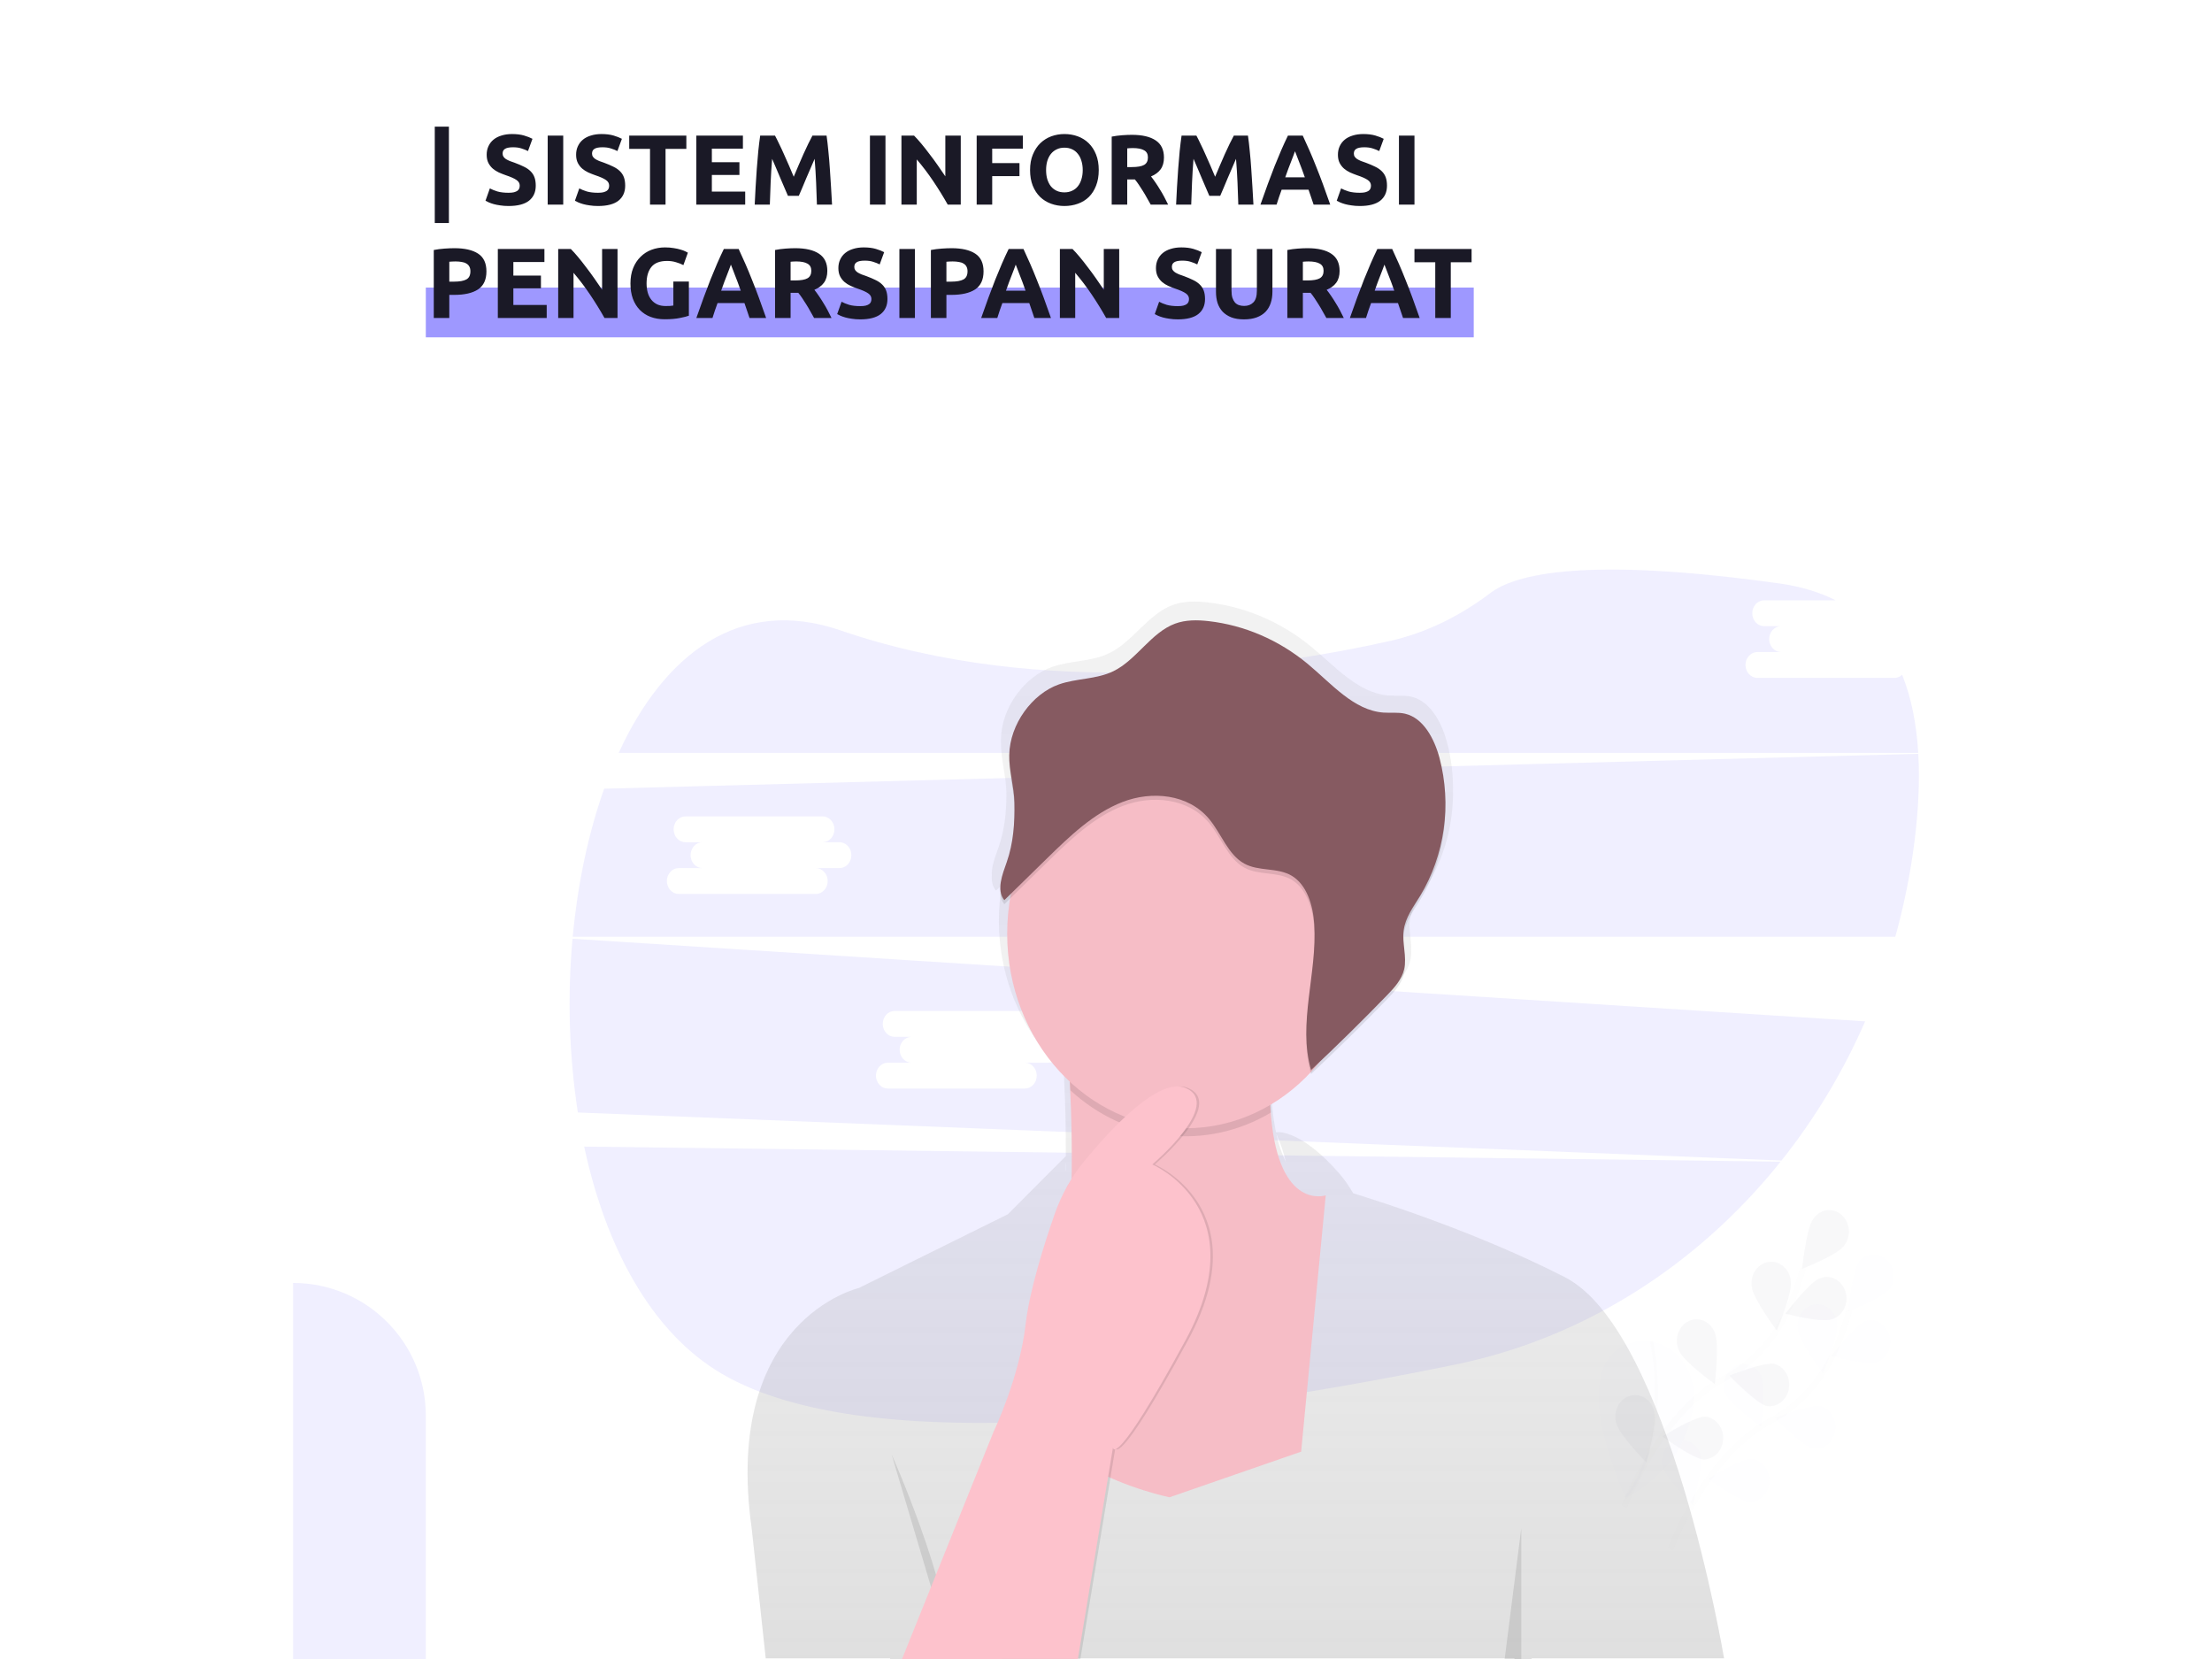 <svg width="800" height="600" viewBox="0 0 800 600" fill="none" xmlns="http://www.w3.org/2000/svg">
<rect x="0" y="0" width="800" height="600" fill="#333333" stroke="none"/>
<g clip-path="url(#clip0)">
<rect width="800" height="600" fill="white"/>
<path d="M533 104L533 122L154 122L154 104L533 104Z" fill="#6C63FF" fill-opacity="0.66"/>
<path d="M157.24 45.812H162.352V80.66H157.24V45.812ZM183.934 69.716C184.726 69.716 185.374 69.656 185.878 69.536C186.406 69.392 186.826 69.212 187.138 68.996C187.45 68.756 187.666 68.48 187.786 68.168C187.906 67.856 187.966 67.508 187.966 67.124C187.966 66.308 187.582 65.636 186.814 65.108C186.046 64.556 184.726 63.968 182.854 63.344C182.038 63.056 181.222 62.732 180.406 62.372C179.59 61.988 178.858 61.52 178.21 60.968C177.562 60.392 177.034 59.708 176.626 58.916C176.218 58.1 176.014 57.116 176.014 55.964C176.014 54.812 176.23 53.78 176.662 52.868C177.094 51.932 177.706 51.14 178.498 50.492C179.29 49.844 180.25 49.352 181.378 49.016C182.506 48.656 183.778 48.476 185.194 48.476C186.874 48.476 188.326 48.656 189.55 49.016C190.774 49.376 191.782 49.772 192.574 50.204L190.954 54.632C190.258 54.272 189.478 53.96 188.614 53.696C187.774 53.408 186.754 53.264 185.554 53.264C184.21 53.264 183.238 53.456 182.638 53.84C182.062 54.2 181.774 54.764 181.774 55.532C181.774 55.988 181.882 56.372 182.098 56.684C182.314 56.996 182.614 57.284 182.998 57.548C183.406 57.788 183.862 58.016 184.366 58.232C184.894 58.424 185.47 58.628 186.094 58.844C187.39 59.324 188.518 59.804 189.478 60.284C190.438 60.74 191.23 61.28 191.854 61.904C192.502 62.528 192.982 63.26 193.294 64.1C193.606 64.94 193.762 65.96 193.762 67.16C193.762 69.488 192.946 71.3 191.314 72.596C189.682 73.868 187.222 74.504 183.934 74.504C182.83 74.504 181.834 74.432 180.946 74.288C180.058 74.168 179.266 74.012 178.57 73.82C177.898 73.628 177.31 73.424 176.806 73.208C176.326 72.992 175.918 72.788 175.582 72.596L177.166 68.132C177.91 68.54 178.822 68.912 179.902 69.248C181.006 69.56 182.35 69.716 183.934 69.716ZM198.083 49.052H203.699V74H198.083V49.052ZM216.278 69.716C217.07 69.716 217.718 69.656 218.222 69.536C218.75 69.392 219.17 69.212 219.482 68.996C219.794 68.756 220.01 68.48 220.13 68.168C220.25 67.856 220.31 67.508 220.31 67.124C220.31 66.308 219.926 65.636 219.158 65.108C218.39 64.556 217.07 63.968 215.198 63.344C214.382 63.056 213.566 62.732 212.75 62.372C211.934 61.988 211.202 61.52 210.554 60.968C209.906 60.392 209.378 59.708 208.97 58.916C208.562 58.1 208.358 57.116 208.358 55.964C208.358 54.812 208.574 53.78 209.006 52.868C209.438 51.932 210.05 51.14 210.842 50.492C211.634 49.844 212.594 49.352 213.722 49.016C214.85 48.656 216.122 48.476 217.538 48.476C219.218 48.476 220.67 48.656 221.894 49.016C223.118 49.376 224.126 49.772 224.918 50.204L223.298 54.632C222.602 54.272 221.822 53.96 220.958 53.696C220.118 53.408 219.098 53.264 217.898 53.264C216.554 53.264 215.582 53.456 214.982 53.84C214.406 54.2 214.118 54.764 214.118 55.532C214.118 55.988 214.226 56.372 214.442 56.684C214.658 56.996 214.958 57.284 215.342 57.548C215.75 57.788 216.206 58.016 216.71 58.232C217.238 58.424 217.814 58.628 218.438 58.844C219.734 59.324 220.862 59.804 221.822 60.284C222.782 60.74 223.574 61.28 224.198 61.904C224.846 62.528 225.326 63.26 225.638 64.1C225.95 64.94 226.106 65.96 226.106 67.16C226.106 69.488 225.29 71.3 223.658 72.596C222.026 73.868 219.566 74.504 216.278 74.504C215.174 74.504 214.178 74.432 213.29 74.288C212.402 74.168 211.61 74.012 210.914 73.82C210.242 73.628 209.654 73.424 209.15 73.208C208.67 72.992 208.262 72.788 207.926 72.596L209.51 68.132C210.254 68.54 211.166 68.912 212.246 69.248C213.35 69.56 214.694 69.716 216.278 69.716ZM248.228 49.052V53.84H240.704V74H235.088V53.84H227.564V49.052H248.228ZM251.837 74V49.052H268.685V53.768H257.453V58.664H267.425V63.272H257.453V69.284H269.513V74H251.837ZM280.293 49.052C280.725 49.844 281.217 50.828 281.769 52.004C282.345 53.156 282.933 54.416 283.533 55.784C284.157 57.128 284.769 58.508 285.369 59.924C285.969 61.34 286.533 62.672 287.061 63.92C287.589 62.672 288.153 61.34 288.753 59.924C289.353 58.508 289.953 57.128 290.553 55.784C291.177 54.416 291.765 53.156 292.317 52.004C292.893 50.828 293.397 49.844 293.829 49.052H298.941C299.181 50.708 299.397 52.568 299.589 54.632C299.805 56.672 299.985 58.808 300.129 61.04C300.297 63.248 300.441 65.468 300.561 67.7C300.705 69.932 300.825 72.032 300.921 74H295.449C295.377 71.576 295.281 68.936 295.161 66.08C295.041 63.224 294.861 60.344 294.621 57.44C294.189 58.448 293.709 59.564 293.181 60.788C292.653 62.012 292.125 63.236 291.597 64.46C291.093 65.684 290.601 66.86 290.121 67.988C289.641 69.092 289.233 70.04 288.897 70.832H284.973C284.637 70.04 284.229 69.092 283.749 67.988C283.269 66.86 282.765 65.684 282.237 64.46C281.733 63.236 281.217 62.012 280.689 60.788C280.161 59.564 279.681 58.448 279.249 57.44C279.009 60.344 278.829 63.224 278.709 66.08C278.589 68.936 278.493 71.576 278.421 74H272.949C273.045 72.032 273.153 69.932 273.273 67.7C273.417 65.468 273.561 63.248 273.705 61.04C273.873 58.808 274.053 56.672 274.245 54.632C274.461 52.568 274.689 50.708 274.929 49.052H280.293ZM314.626 49.052H320.242V74H314.626V49.052ZM342.757 74C341.149 71.144 339.409 68.324 337.537 65.54C335.665 62.756 333.673 60.128 331.561 57.656V74H326.017V49.052H330.589C331.381 49.844 332.257 50.816 333.217 51.968C334.177 53.12 335.149 54.356 336.133 55.676C337.141 56.972 338.137 58.328 339.121 59.744C340.105 61.136 341.029 62.48 341.893 63.776V49.052H347.473V74H342.757ZM353.228 74V49.052H369.932V53.768H358.844V58.988H368.708V63.704H358.844V74H353.228ZM378.334 61.508C378.334 62.732 378.478 63.836 378.766 64.82C379.078 65.804 379.51 66.656 380.062 67.376C380.638 68.072 381.334 68.612 382.15 68.996C382.966 69.38 383.902 69.572 384.958 69.572C385.99 69.572 386.914 69.38 387.73 68.996C388.57 68.612 389.266 68.072 389.818 67.376C390.394 66.656 390.826 65.804 391.114 64.82C391.426 63.836 391.582 62.732 391.582 61.508C391.582 60.284 391.426 59.18 391.114 58.196C390.826 57.188 390.394 56.336 389.818 55.64C389.266 54.92 388.57 54.368 387.73 53.984C386.914 53.6 385.99 53.408 384.958 53.408C383.902 53.408 382.966 53.612 382.15 54.02C381.334 54.404 380.638 54.956 380.062 55.676C379.51 56.372 379.078 57.224 378.766 58.232C378.478 59.216 378.334 60.308 378.334 61.508ZM397.378 61.508C397.378 63.644 397.054 65.528 396.406 67.16C395.782 68.768 394.918 70.124 393.814 71.228C392.71 72.308 391.39 73.124 389.854 73.676C388.342 74.228 386.71 74.504 384.958 74.504C383.254 74.504 381.646 74.228 380.134 73.676C378.622 73.124 377.302 72.308 376.174 71.228C375.046 70.124 374.158 68.768 373.51 67.16C372.862 65.528 372.538 63.644 372.538 61.508C372.538 59.372 372.874 57.5 373.546 55.892C374.218 54.26 375.118 52.892 376.246 51.788C377.398 50.684 378.718 49.856 380.206 49.304C381.718 48.752 383.302 48.476 384.958 48.476C386.662 48.476 388.27 48.752 389.782 49.304C391.294 49.856 392.614 50.684 393.742 51.788C394.87 52.892 395.758 54.26 396.406 55.892C397.054 57.5 397.378 59.372 397.378 61.508ZM409.368 48.764C413.112 48.764 415.98 49.436 417.972 50.78C419.964 52.1 420.96 54.164 420.96 56.972C420.96 58.724 420.552 60.152 419.736 61.256C418.944 62.336 417.792 63.188 416.28 63.812C416.784 64.436 417.312 65.156 417.864 65.972C418.416 66.764 418.956 67.604 419.484 68.492C420.036 69.356 420.564 70.268 421.068 71.228C421.572 72.164 422.04 73.088 422.472 74H416.172C415.716 73.184 415.248 72.356 414.768 71.516C414.312 70.676 413.832 69.86 413.328 69.068C412.848 68.276 412.368 67.532 411.888 66.836C411.408 66.116 410.928 65.468 410.448 64.892H407.676V74H402.06V49.412C403.284 49.172 404.544 49.004 405.84 48.908C407.16 48.812 408.336 48.764 409.368 48.764ZM409.692 53.552C409.284 53.552 408.912 53.564 408.576 53.588C408.264 53.612 407.964 53.636 407.676 53.66V60.428H409.26C411.372 60.428 412.884 60.164 413.796 59.636C414.708 59.108 415.164 58.208 415.164 56.936C415.164 55.712 414.696 54.848 413.76 54.344C412.848 53.816 411.492 53.552 409.692 53.552ZM432.695 49.052C433.127 49.844 433.619 50.828 434.171 52.004C434.747 53.156 435.335 54.416 435.935 55.784C436.559 57.128 437.171 58.508 437.771 59.924C438.371 61.34 438.935 62.672 439.463 63.92C439.991 62.672 440.555 61.34 441.155 59.924C441.755 58.508 442.355 57.128 442.955 55.784C443.579 54.416 444.167 53.156 444.719 52.004C445.295 50.828 445.799 49.844 446.231 49.052H451.343C451.583 50.708 451.799 52.568 451.991 54.632C452.207 56.672 452.387 58.808 452.531 61.04C452.699 63.248 452.843 65.468 452.963 67.7C453.107 69.932 453.227 72.032 453.323 74H447.851C447.779 71.576 447.683 68.936 447.563 66.08C447.443 63.224 447.263 60.344 447.023 57.44C446.591 58.448 446.111 59.564 445.583 60.788C445.055 62.012 444.527 63.236 443.999 64.46C443.495 65.684 443.003 66.86 442.523 67.988C442.043 69.092 441.635 70.04 441.299 70.832H437.375C437.039 70.04 436.631 69.092 436.151 67.988C435.671 66.86 435.167 65.684 434.639 64.46C434.135 63.236 433.619 62.012 433.091 60.788C432.563 59.564 432.083 58.448 431.651 57.44C431.411 60.344 431.231 63.224 431.111 66.08C430.991 68.936 430.895 71.576 430.823 74H425.351C425.447 72.032 425.555 69.932 425.675 67.7C425.819 65.468 425.963 63.248 426.107 61.04C426.275 58.808 426.455 56.672 426.647 54.632C426.863 52.568 427.091 50.708 427.331 49.052H432.695ZM475.084 74C474.82 73.136 474.52 72.248 474.184 71.336C473.872 70.424 473.56 69.512 473.248 68.6H463.528C463.216 69.512 462.892 70.424 462.556 71.336C462.244 72.248 461.956 73.136 461.692 74H455.86C456.796 71.312 457.684 68.828 458.524 66.548C459.364 64.268 460.18 62.12 460.972 60.104C461.788 58.088 462.58 56.18 463.348 54.38C464.14 52.556 464.956 50.78 465.796 49.052H471.16C471.976 50.78 472.78 52.556 473.572 54.38C474.364 56.18 475.156 58.088 475.948 60.104C476.764 62.12 477.592 64.268 478.432 66.548C479.272 68.828 480.16 71.312 481.096 74H475.084ZM468.352 54.704C468.232 55.064 468.052 55.556 467.812 56.18C467.572 56.804 467.296 57.524 466.984 58.34C466.672 59.156 466.324 60.056 465.94 61.04C465.58 62.024 465.208 63.056 464.824 64.136H471.916C471.532 63.056 471.16 62.024 470.8 61.04C470.44 60.056 470.092 59.156 469.756 58.34C469.444 57.524 469.168 56.804 468.928 56.18C468.688 55.556 468.496 55.064 468.352 54.704ZM491.797 69.716C492.589 69.716 493.237 69.656 493.741 69.536C494.269 69.392 494.689 69.212 495.001 68.996C495.313 68.756 495.529 68.48 495.649 68.168C495.769 67.856 495.829 67.508 495.829 67.124C495.829 66.308 495.445 65.636 494.677 65.108C493.909 64.556 492.589 63.968 490.717 63.344C489.901 63.056 489.085 62.732 488.269 62.372C487.453 61.988 486.721 61.52 486.073 60.968C485.425 60.392 484.897 59.708 484.489 58.916C484.081 58.1 483.877 57.116 483.877 55.964C483.877 54.812 484.093 53.78 484.525 52.868C484.957 51.932 485.569 51.14 486.361 50.492C487.153 49.844 488.113 49.352 489.241 49.016C490.369 48.656 491.641 48.476 493.057 48.476C494.737 48.476 496.189 48.656 497.413 49.016C498.637 49.376 499.645 49.772 500.437 50.204L498.817 54.632C498.121 54.272 497.341 53.96 496.477 53.696C495.637 53.408 494.617 53.264 493.417 53.264C492.073 53.264 491.101 53.456 490.501 53.84C489.925 54.2 489.637 54.764 489.637 55.532C489.637 55.988 489.745 56.372 489.961 56.684C490.177 56.996 490.477 57.284 490.861 57.548C491.269 57.788 491.725 58.016 492.229 58.232C492.757 58.424 493.333 58.628 493.957 58.844C495.253 59.324 496.381 59.804 497.341 60.284C498.301 60.74 499.093 61.28 499.717 61.904C500.365 62.528 500.845 63.26 501.157 64.1C501.469 64.94 501.625 65.96 501.625 67.16C501.625 69.488 500.809 71.3 499.177 72.596C497.545 73.868 495.085 74.504 491.797 74.504C490.693 74.504 489.697 74.432 488.809 74.288C487.921 74.168 487.129 74.012 486.433 73.82C485.761 73.628 485.173 73.424 484.669 73.208C484.189 72.992 483.781 72.788 483.445 72.596L485.029 68.132C485.773 68.54 486.685 68.912 487.765 69.248C488.869 69.56 490.213 69.716 491.797 69.716ZM505.946 49.052H511.562V74H505.946V49.052ZM164.368 89.764C168.088 89.764 170.944 90.424 172.936 91.744C174.928 93.04 175.924 95.176 175.924 98.152C175.924 101.152 174.916 103.324 172.9 104.668C170.884 105.988 168.004 106.648 164.26 106.648H162.496V115H156.88V90.412C158.104 90.172 159.4 90.004 160.768 89.908C162.136 89.812 163.336 89.764 164.368 89.764ZM164.728 94.552C164.32 94.552 163.912 94.564 163.504 94.588C163.12 94.612 162.784 94.636 162.496 94.66V101.86H164.26C166.204 101.86 167.668 101.596 168.652 101.068C169.636 100.54 170.128 99.556 170.128 98.116C170.128 97.42 169.996 96.844 169.732 96.388C169.492 95.932 169.132 95.572 168.652 95.308C168.196 95.02 167.632 94.828 166.96 94.732C166.288 94.612 165.544 94.552 164.728 94.552ZM180.048 115V90.052H196.896V94.768H185.664V99.664H195.636V104.272H185.664V110.284H197.724V115H180.048ZM218.62 115C217.012 112.144 215.272 109.324 213.4 106.54C211.528 103.756 209.536 101.128 207.424 98.656V115H201.88V90.052H206.452C207.244 90.844 208.12 91.816 209.08 92.968C210.04 94.12 211.012 95.356 211.996 96.676C213.004 97.972 214 99.328 214.984 100.744C215.968 102.136 216.892 103.48 217.756 104.776V90.052H223.336V115H218.62ZM241.259 94.372C238.643 94.372 236.747 95.104 235.571 96.568C234.419 98.008 233.843 99.988 233.843 102.508C233.843 103.732 233.987 104.848 234.275 105.856C234.563 106.84 234.995 107.692 235.571 108.412C236.147 109.132 236.867 109.696 237.731 110.104C238.595 110.488 239.603 110.68 240.755 110.68C241.379 110.68 241.907 110.668 242.339 110.644C242.795 110.62 243.191 110.572 243.527 110.5V101.824H249.143V114.172C248.471 114.436 247.391 114.712 245.903 115C244.415 115.312 242.579 115.468 240.395 115.468C238.523 115.468 236.819 115.18 235.283 114.604C233.771 114.028 232.475 113.188 231.395 112.084C230.315 110.98 229.475 109.624 228.875 108.016C228.299 106.408 228.011 104.572 228.011 102.508C228.011 100.42 228.335 98.572 228.983 96.964C229.631 95.356 230.519 94 231.647 92.896C232.775 91.768 234.095 90.916 235.607 90.34C237.143 89.764 238.775 89.476 240.503 89.476C241.679 89.476 242.735 89.56 243.671 89.728C244.631 89.872 245.447 90.052 246.119 90.268C246.815 90.46 247.379 90.664 247.811 90.88C248.267 91.096 248.591 91.264 248.783 91.384L247.163 95.884C246.395 95.476 245.507 95.128 244.499 94.84C243.515 94.528 242.435 94.372 241.259 94.372ZM271.072 115C270.808 114.136 270.508 113.248 270.172 112.336C269.86 111.424 269.548 110.512 269.236 109.6H259.516C259.204 110.512 258.88 111.424 258.544 112.336C258.232 113.248 257.944 114.136 257.68 115H251.848C252.784 112.312 253.672 109.828 254.512 107.548C255.352 105.268 256.168 103.12 256.96 101.104C257.776 99.088 258.568 97.18 259.336 95.38C260.128 93.556 260.944 91.78 261.784 90.052H267.148C267.964 91.78 268.768 93.556 269.56 95.38C270.352 97.18 271.144 99.088 271.936 101.104C272.752 103.12 273.58 105.268 274.42 107.548C275.26 109.828 276.148 112.312 277.084 115H271.072ZM264.34 95.704C264.22 96.064 264.04 96.556 263.8 97.18C263.56 97.804 263.284 98.524 262.972 99.34C262.66 100.156 262.312 101.056 261.928 102.04C261.568 103.024 261.196 104.056 260.812 105.136H267.904C267.52 104.056 267.148 103.024 266.788 102.04C266.428 101.056 266.08 100.156 265.744 99.34C265.432 98.524 265.156 97.804 264.916 97.18C264.676 96.556 264.484 96.064 264.34 95.704ZM287.622 89.764C291.366 89.764 294.234 90.436 296.226 91.78C298.218 93.1 299.214 95.164 299.214 97.972C299.214 99.724 298.806 101.152 297.99 102.256C297.198 103.336 296.046 104.188 294.534 104.812C295.038 105.436 295.566 106.156 296.118 106.972C296.67 107.764 297.21 108.604 297.738 109.492C298.29 110.356 298.818 111.268 299.322 112.228C299.826 113.164 300.294 114.088 300.726 115H294.426C293.97 114.184 293.502 113.356 293.022 112.516C292.566 111.676 292.086 110.86 291.582 110.068C291.102 109.276 290.622 108.532 290.142 107.836C289.662 107.116 289.182 106.468 288.702 105.892H285.93V115H280.314V90.412C281.538 90.172 282.798 90.004 284.094 89.908C285.414 89.812 286.59 89.764 287.622 89.764ZM287.946 94.552C287.538 94.552 287.166 94.564 286.83 94.588C286.518 94.612 286.218 94.636 285.93 94.66V101.428H287.514C289.626 101.428 291.138 101.164 292.05 100.636C292.962 100.108 293.418 99.208 293.418 97.936C293.418 96.712 292.95 95.848 292.014 95.344C291.102 94.816 289.746 94.552 287.946 94.552ZM311.129 110.716C311.921 110.716 312.569 110.656 313.073 110.536C313.601 110.392 314.021 110.212 314.333 109.996C314.645 109.756 314.861 109.48 314.981 109.168C315.101 108.856 315.161 108.508 315.161 108.124C315.161 107.308 314.777 106.636 314.009 106.108C313.241 105.556 311.921 104.968 310.049 104.344C309.233 104.056 308.417 103.732 307.601 103.372C306.785 102.988 306.053 102.52 305.405 101.968C304.757 101.392 304.229 100.708 303.821 99.916C303.413 99.1 303.209 98.116 303.209 96.964C303.209 95.812 303.425 94.78 303.857 93.868C304.289 92.932 304.901 92.14 305.693 91.492C306.485 90.844 307.445 90.352 308.573 90.016C309.701 89.656 310.973 89.476 312.389 89.476C314.069 89.476 315.521 89.656 316.745 90.016C317.969 90.376 318.977 90.772 319.769 91.204L318.149 95.632C317.453 95.272 316.673 94.96 315.809 94.696C314.969 94.408 313.949 94.264 312.749 94.264C311.405 94.264 310.433 94.456 309.833 94.84C309.257 95.2 308.969 95.764 308.969 96.532C308.969 96.988 309.077 97.372 309.293 97.684C309.509 97.996 309.809 98.284 310.193 98.548C310.601 98.788 311.057 99.016 311.561 99.232C312.089 99.424 312.665 99.628 313.289 99.844C314.585 100.324 315.713 100.804 316.673 101.284C317.633 101.74 318.425 102.28 319.049 102.904C319.697 103.528 320.177 104.26 320.489 105.1C320.801 105.94 320.957 106.96 320.957 108.16C320.957 110.488 320.141 112.3 318.509 113.596C316.877 114.868 314.417 115.504 311.129 115.504C310.025 115.504 309.029 115.432 308.141 115.288C307.253 115.168 306.461 115.012 305.765 114.82C305.093 114.628 304.505 114.424 304.001 114.208C303.521 113.992 303.113 113.788 302.777 113.596L304.361 109.132C305.105 109.54 306.017 109.912 307.097 110.248C308.201 110.56 309.545 110.716 311.129 110.716ZM325.278 90.052H330.894V115H325.278V90.052ZM344.157 89.764C347.877 89.764 350.733 90.424 352.725 91.744C354.717 93.04 355.713 95.176 355.713 98.152C355.713 101.152 354.705 103.324 352.689 104.668C350.673 105.988 347.793 106.648 344.049 106.648H342.285V115H336.669V90.412C337.893 90.172 339.189 90.004 340.557 89.908C341.925 89.812 343.125 89.764 344.157 89.764ZM344.517 94.552C344.109 94.552 343.701 94.564 343.293 94.588C342.909 94.612 342.573 94.636 342.285 94.66V101.86H344.049C345.993 101.86 347.457 101.596 348.441 101.068C349.425 100.54 349.917 99.556 349.917 98.116C349.917 97.42 349.785 96.844 349.521 96.388C349.281 95.932 348.921 95.572 348.441 95.308C347.985 95.02 347.421 94.828 346.749 94.732C346.077 94.612 345.333 94.552 344.517 94.552ZM374.08 115C373.816 114.136 373.516 113.248 373.18 112.336C372.868 111.424 372.556 110.512 372.244 109.6H362.524C362.212 110.512 361.888 111.424 361.552 112.336C361.24 113.248 360.952 114.136 360.688 115H354.856C355.792 112.312 356.68 109.828 357.52 107.548C358.36 105.268 359.176 103.12 359.968 101.104C360.784 99.088 361.576 97.18 362.344 95.38C363.136 93.556 363.952 91.78 364.792 90.052H370.156C370.972 91.78 371.776 93.556 372.568 95.38C373.36 97.18 374.152 99.088 374.944 101.104C375.76 103.12 376.588 105.268 377.428 107.548C378.268 109.828 379.156 112.312 380.092 115H374.08ZM367.348 95.704C367.228 96.064 367.048 96.556 366.808 97.18C366.568 97.804 366.292 98.524 365.98 99.34C365.668 100.156 365.32 101.056 364.936 102.04C364.576 103.024 364.204 104.056 363.82 105.136H370.912C370.528 104.056 370.156 103.024 369.796 102.04C369.436 101.056 369.088 100.156 368.752 99.34C368.44 98.524 368.164 97.804 367.924 97.18C367.684 96.556 367.492 96.064 367.348 95.704ZM400.061 115C398.453 112.144 396.713 109.324 394.841 106.54C392.969 103.756 390.977 101.128 388.865 98.656V115H383.321V90.052H387.893C388.685 90.844 389.561 91.816 390.521 92.968C391.481 94.12 392.453 95.356 393.437 96.676C394.445 97.972 395.441 99.328 396.425 100.744C397.409 102.136 398.333 103.48 399.197 104.776V90.052H404.777V115H400.061ZM425.985 110.716C426.777 110.716 427.425 110.656 427.929 110.536C428.457 110.392 428.877 110.212 429.189 109.996C429.501 109.756 429.717 109.48 429.837 109.168C429.957 108.856 430.017 108.508 430.017 108.124C430.017 107.308 429.633 106.636 428.865 106.108C428.097 105.556 426.777 104.968 424.905 104.344C424.089 104.056 423.273 103.732 422.457 103.372C421.641 102.988 420.909 102.52 420.261 101.968C419.613 101.392 419.085 100.708 418.677 99.916C418.269 99.1 418.065 98.116 418.065 96.964C418.065 95.812 418.281 94.78 418.713 93.868C419.145 92.932 419.757 92.14 420.549 91.492C421.341 90.844 422.301 90.352 423.429 90.016C424.557 89.656 425.829 89.476 427.245 89.476C428.925 89.476 430.377 89.656 431.601 90.016C432.825 90.376 433.833 90.772 434.625 91.204L433.005 95.632C432.309 95.272 431.529 94.96 430.665 94.696C429.825 94.408 428.805 94.264 427.605 94.264C426.261 94.264 425.289 94.456 424.689 94.84C424.113 95.2 423.825 95.764 423.825 96.532C423.825 96.988 423.933 97.372 424.149 97.684C424.365 97.996 424.665 98.284 425.049 98.548C425.457 98.788 425.913 99.016 426.417 99.232C426.945 99.424 427.521 99.628 428.145 99.844C429.441 100.324 430.569 100.804 431.529 101.284C432.489 101.74 433.281 102.28 433.905 102.904C434.553 103.528 435.033 104.26 435.345 105.1C435.657 105.94 435.813 106.96 435.813 108.16C435.813 110.488 434.997 112.3 433.365 113.596C431.733 114.868 429.273 115.504 425.985 115.504C424.881 115.504 423.885 115.432 422.997 115.288C422.109 115.168 421.317 115.012 420.621 114.82C419.949 114.628 419.361 114.424 418.857 114.208C418.377 113.992 417.969 113.788 417.633 113.596L419.217 109.132C419.961 109.54 420.873 109.912 421.953 110.248C423.057 110.56 424.401 110.716 425.985 110.716ZM449.89 115.504C448.138 115.504 446.626 115.264 445.354 114.784C444.082 114.28 443.026 113.596 442.186 112.732C441.37 111.844 440.758 110.8 440.35 109.6C439.966 108.376 439.774 107.032 439.774 105.568V90.052H445.39V105.1C445.39 106.108 445.498 106.972 445.714 107.692C445.954 108.388 446.266 108.964 446.65 109.42C447.058 109.852 447.538 110.164 448.09 110.356C448.666 110.548 449.29 110.644 449.962 110.644C451.33 110.644 452.434 110.224 453.274 109.384C454.138 108.544 454.57 107.116 454.57 105.1V90.052H460.186V105.568C460.186 107.032 459.982 108.376 459.574 109.6C459.166 110.824 458.542 111.88 457.702 112.768C456.862 113.632 455.794 114.304 454.498 114.784C453.202 115.264 451.666 115.504 449.89 115.504ZM472.895 89.764C476.639 89.764 479.507 90.436 481.499 91.78C483.491 93.1 484.487 95.164 484.487 97.972C484.487 99.724 484.079 101.152 483.263 102.256C482.471 103.336 481.319 104.188 479.807 104.812C480.311 105.436 480.839 106.156 481.391 106.972C481.943 107.764 482.483 108.604 483.011 109.492C483.563 110.356 484.091 111.268 484.595 112.228C485.099 113.164 485.567 114.088 485.999 115H479.699C479.243 114.184 478.775 113.356 478.295 112.516C477.839 111.676 477.359 110.86 476.855 110.068C476.375 109.276 475.895 108.532 475.415 107.836C474.935 107.116 474.455 106.468 473.975 105.892H471.203V115H465.587V90.412C466.811 90.172 468.071 90.004 469.367 89.908C470.687 89.812 471.863 89.764 472.895 89.764ZM473.219 94.552C472.811 94.552 472.439 94.564 472.103 94.588C471.791 94.612 471.491 94.636 471.203 94.66V101.428H472.787C474.899 101.428 476.411 101.164 477.323 100.636C478.235 100.108 478.691 99.208 478.691 97.936C478.691 96.712 478.223 95.848 477.287 95.344C476.375 94.816 475.019 94.552 473.219 94.552ZM507.428 115C507.164 114.136 506.864 113.248 506.528 112.336C506.216 111.424 505.904 110.512 505.592 109.6H495.872C495.56 110.512 495.236 111.424 494.9 112.336C494.588 113.248 494.3 114.136 494.036 115H488.204C489.14 112.312 490.028 109.828 490.868 107.548C491.708 105.268 492.524 103.12 493.316 101.104C494.132 99.088 494.924 97.18 495.692 95.38C496.484 93.556 497.3 91.78 498.14 90.052H503.504C504.32 91.78 505.124 93.556 505.916 95.38C506.708 97.18 507.5 99.088 508.292 101.104C509.108 103.12 509.936 105.268 510.776 107.548C511.616 109.828 512.504 112.312 513.44 115H507.428ZM500.696 95.704C500.576 96.064 500.396 96.556 500.156 97.18C499.916 97.804 499.64 98.524 499.328 99.34C499.016 100.156 498.668 101.056 498.284 102.04C497.924 103.024 497.552 104.056 497.168 105.136H504.26C503.876 104.056 503.504 103.024 503.144 102.04C502.784 101.056 502.436 100.156 502.1 99.34C501.788 98.524 501.512 97.804 501.272 97.18C501.032 96.556 500.84 96.064 500.696 95.704ZM532.22 90.052V94.84H524.696V115H519.08V94.84H511.556V90.052H532.22Z" fill="#1A1926"/>
<path d="M154 512C154 485.49 132.51 464 106 464V606H154V512Z" fill="#F0EFFF"/>
<g clip-path="url(#clip1)">
<g opacity="0.1">
<path opacity="0.1" d="M596.747 485.141C596.747 485.141 561.909 480.205 587.891 541.726C587.891 541.726 611.568 530.655 612.511 505.685C612.703 500.825 611.254 496.058 608.44 492.286C605.625 488.514 601.641 485.999 597.241 485.218L596.747 485.141Z" fill="#6C63FF"/>
<path opacity="0.1" d="M597.258 485.048C597.258 485.048 605.145 519.352 587.917 541.731" stroke="#535461" stroke-miterlimit="10"/>
<path opacity="0.1" d="M587.446 544.9C587.446 544.9 599.99 511.169 623.413 498.657C633.276 493.478 641.332 484.945 646.37 474.342C648.724 469.292 650.649 464.017 652.121 458.583" stroke="#535461" stroke-width="2" stroke-miterlimit="10"/>
<path opacity="0.1" d="M666.84 450.609C664.398 453.958 651.761 458.86 651.761 458.86C651.761 458.86 653.282 444.3 655.724 440.975C656.281 440.107 656.995 439.373 657.822 438.817C658.649 438.262 659.571 437.897 660.532 437.745C661.493 437.593 662.473 437.657 663.41 437.933C664.348 438.21 665.223 438.692 665.983 439.352C666.743 440.011 667.372 440.833 667.83 441.768C668.287 442.702 668.565 443.729 668.646 444.785C668.727 445.84 668.608 446.903 668.299 447.907C667.989 448.911 667.494 449.836 666.844 450.624L666.84 450.609Z" fill="#6C63FF"/>
<path opacity="0.1" d="M662.503 477.133C658.784 478.496 645.743 475.104 645.743 475.104C645.743 475.104 654.261 463.805 657.979 462.441C658.88 462.039 659.847 461.842 660.82 461.863C661.793 461.884 662.752 462.123 663.638 462.565C664.523 463.006 665.316 463.641 665.967 464.431C666.619 465.22 667.115 466.147 667.425 467.154C667.735 468.161 667.852 469.226 667.77 470.284C667.687 471.343 667.407 472.371 666.945 473.307C666.484 474.242 665.852 475.064 665.088 475.722C664.324 476.38 663.444 476.86 662.503 477.133Z" fill="#6C63FF"/>
<path opacity="0.1" d="M638.99 508.49C635.152 507.621 625.459 497.507 625.459 497.507C625.459 497.507 638.039 492.445 641.882 493.314C643.621 493.842 645.111 495.073 646.05 496.755C646.989 498.437 647.306 500.446 646.939 502.375C646.571 504.303 645.546 506.007 644.07 507.142C642.594 508.276 640.779 508.757 638.99 508.485V508.49Z" fill="#6C63FF"/>
<path opacity="0.1" d="M616.305 527.845C612.386 527.695 601.266 519.517 601.266 519.517C601.266 519.517 612.885 512.198 616.803 512.353C618.6 512.553 620.26 513.49 621.447 514.975C622.634 516.46 623.259 518.382 623.196 520.351C623.132 522.32 622.385 524.19 621.106 525.58C619.826 526.971 618.11 527.779 616.305 527.84V527.845Z" fill="#6C63FF"/>
<path opacity="0.1" d="M633.599 465.606C634.102 469.852 642.593 481.171 642.593 481.171C642.593 481.171 648.185 467.872 647.687 463.626C647.625 462.565 647.365 461.53 646.923 460.583C646.48 459.637 645.864 458.8 645.113 458.124C644.362 457.447 643.492 456.946 642.557 456.652C641.621 456.357 640.64 456.275 639.674 456.411C638.708 456.547 637.778 456.898 636.942 457.441C636.105 457.985 635.38 458.71 634.81 459.572C634.241 460.434 633.84 461.414 633.631 462.452C633.423 463.49 633.412 464.563 633.599 465.606Z" fill="#6C63FF"/>
<path opacity="0.1" d="M607.329 488.63C608.97 492.513 620.18 500.545 620.18 500.545C620.18 500.545 621.87 486.029 620.229 482.146C619.879 481.155 619.347 480.253 618.665 479.495C617.983 478.738 617.166 478.141 616.264 477.741C615.362 477.342 614.395 477.149 613.422 477.173C612.449 477.198 611.491 477.44 610.607 477.885C609.723 478.329 608.933 478.967 608.284 479.758C607.635 480.549 607.141 481.478 606.834 482.485C606.527 483.493 606.412 484.558 606.497 485.616C606.582 486.674 606.865 487.701 607.329 488.635V488.63Z" fill="#6C63FF"/>
<path opacity="0.1" d="M584.608 514.809C585.622 518.944 595.43 528.923 595.43 528.923C595.43 528.923 599.345 514.93 598.326 510.795C598.137 509.752 597.753 508.763 597.199 507.889C596.645 507.014 595.932 506.273 595.105 505.712C594.277 505.15 593.353 504.78 592.389 504.624C591.426 504.468 590.443 504.529 589.502 504.805C588.56 505.08 587.681 505.563 586.918 506.224C586.155 506.886 585.525 507.711 585.066 508.649C584.607 509.587 584.33 510.617 584.251 511.677C584.172 512.737 584.294 513.803 584.608 514.809Z" fill="#6C63FF"/>
<path opacity="0.25" d="M666.84 450.609C664.398 453.958 651.761 458.86 651.761 458.86C651.761 458.86 653.282 444.3 655.724 440.975C656.281 440.107 656.995 439.373 657.822 438.817C658.649 438.262 659.571 437.897 660.532 437.745C661.493 437.593 662.473 437.657 663.41 437.933C664.348 438.21 665.223 438.692 665.983 439.352C666.743 440.011 667.372 440.833 667.83 441.768C668.287 442.702 668.565 443.729 668.646 444.785C668.727 445.84 668.608 446.903 668.299 447.907C667.989 448.911 667.494 449.836 666.844 450.624L666.84 450.609Z" fill="black"/>
<path opacity="0.25" d="M662.503 477.133C658.784 478.496 645.743 475.104 645.743 475.104C645.743 475.104 654.261 463.805 657.979 462.441C658.88 462.039 659.847 461.842 660.82 461.863C661.793 461.884 662.752 462.123 663.638 462.565C664.523 463.006 665.316 463.641 665.967 464.431C666.619 465.22 667.115 466.147 667.425 467.154C667.735 468.161 667.852 469.226 667.77 470.284C667.687 471.343 667.407 472.371 666.945 473.307C666.484 474.242 665.852 475.064 665.088 475.722C664.324 476.38 663.444 476.86 662.503 477.133Z" fill="black"/>
<path opacity="0.25" d="M638.99 508.49C635.152 507.621 625.459 497.507 625.459 497.507C625.459 497.507 638.039 492.445 641.882 493.314C643.621 493.842 645.111 495.073 646.05 496.755C646.989 498.437 647.306 500.446 646.939 502.375C646.571 504.303 645.546 506.007 644.07 507.142C642.594 508.276 640.779 508.757 638.99 508.485V508.49Z" fill="black"/>
<path opacity="0.25" d="M616.305 527.845C612.386 527.695 601.266 519.517 601.266 519.517C601.266 519.517 612.885 512.198 616.803 512.353C618.6 512.553 620.26 513.49 621.447 514.975C622.634 516.46 623.259 518.382 623.196 520.351C623.132 522.32 622.385 524.19 621.106 525.58C619.826 526.971 618.11 527.779 616.305 527.84V527.845Z" fill="black"/>
<path opacity="0.25" d="M633.599 465.606C634.102 469.852 642.593 481.171 642.593 481.171C642.593 481.171 648.185 467.872 647.687 463.626C647.625 462.565 647.365 461.53 646.923 460.583C646.48 459.637 645.864 458.8 645.113 458.124C644.362 457.447 643.492 456.946 642.557 456.652C641.621 456.357 640.64 456.275 639.674 456.411C638.708 456.547 637.778 456.898 636.942 457.441C636.105 457.985 635.38 458.71 634.81 459.572C634.241 460.434 633.84 461.414 633.631 462.452C633.423 463.49 633.412 464.563 633.599 465.606Z" fill="black"/>
<path opacity="0.25" d="M607.329 488.63C608.97 492.513 620.18 500.545 620.18 500.545C620.18 500.545 621.87 486.029 620.229 482.146C619.879 481.155 619.347 480.253 618.665 479.495C617.983 478.738 617.166 478.141 616.264 477.741C615.362 477.342 614.395 477.149 613.422 477.173C612.449 477.198 611.491 477.44 610.607 477.885C609.723 478.329 608.933 478.967 608.284 479.758C607.635 480.549 607.141 481.478 606.834 482.485C606.527 483.493 606.412 484.558 606.497 485.616C606.582 486.674 606.865 487.701 607.329 488.635V488.63Z" fill="black"/>
<path opacity="0.25" d="M584.608 514.809C585.622 518.944 595.43 528.923 595.43 528.923C595.43 528.923 599.345 514.93 598.326 510.795C598.137 509.752 597.753 508.763 597.199 507.889C596.645 507.014 595.932 506.273 595.105 505.712C594.277 505.15 593.353 504.78 592.389 504.624C591.426 504.468 590.443 504.529 589.502 504.805C588.56 505.08 587.681 505.563 586.918 506.224C586.155 506.886 585.525 507.711 585.066 508.649C584.607 509.587 584.33 510.617 584.251 511.677C584.172 512.737 584.294 513.803 584.608 514.809Z" fill="black"/>
<path opacity="0.1" d="M604.153 560.246C604.153 560.246 616.697 526.515 640.12 514.003C649.979 508.82 658.03 500.286 663.064 489.683C665.418 484.633 667.343 479.358 668.815 473.924" stroke="#535461" stroke-width="2" stroke-miterlimit="10"/>
<path opacity="0.1" d="M683.525 465.946C681.083 469.294 668.446 474.196 668.446 474.196C668.446 474.196 669.967 459.636 672.409 456.312C673.621 454.841 675.302 453.931 677.109 453.767C678.915 453.603 680.711 454.197 682.129 455.427C683.548 456.658 684.483 458.434 684.743 460.391C685.003 462.348 684.569 464.34 683.529 465.96L683.525 465.946Z" fill="#6C63FF"/>
<path opacity="0.1" d="M679.197 492.469C675.478 493.833 662.436 490.44 662.436 490.44C662.436 490.44 670.954 479.142 674.673 477.778C676.42 477.272 678.279 477.511 679.87 478.446C681.462 479.38 682.669 480.941 683.244 482.811C683.82 484.68 683.722 486.719 682.97 488.513C682.219 490.307 680.869 491.721 679.197 492.469Z" fill="#6C63FF"/>
<path opacity="0.1" d="M655.684 523.846C651.845 522.977 642.153 512.863 642.153 512.863C642.153 512.863 654.732 507.801 658.575 508.67C660.314 509.198 661.804 510.429 662.743 512.111C663.682 513.793 664 515.802 663.633 517.731C663.265 519.659 662.24 521.363 660.764 522.498C659.288 523.632 657.472 524.113 655.684 523.841V523.846Z" fill="#6C63FF"/>
<path opacity="0.1" d="M632.994 543.177C629.076 543.027 617.955 534.849 617.955 534.849C617.955 534.849 629.574 527.539 633.493 527.69C635.289 527.889 636.949 528.827 638.136 530.312C639.323 531.797 639.948 533.719 639.885 535.688C639.821 537.657 639.074 539.526 637.795 540.917C636.515 542.308 634.799 543.115 632.994 543.177Z" fill="#6C63FF"/>
<path opacity="0.1" d="M650.289 480.962C650.791 485.209 659.283 496.527 659.283 496.527C659.283 496.527 664.874 483.228 664.376 478.982C664.315 477.921 664.055 476.886 663.612 475.939C663.17 474.993 662.554 474.156 661.803 473.48C661.052 472.803 660.181 472.302 659.246 472.008C658.31 471.713 657.329 471.631 656.363 471.767C655.398 471.903 654.468 472.253 653.631 472.797C652.794 473.341 652.069 474.066 651.5 474.928C650.93 475.79 650.529 476.77 650.321 477.808C650.112 478.846 650.101 479.919 650.289 480.962Z" fill="#6C63FF"/>
<path opacity="0.1" d="M624.023 503.947C625.664 507.83 636.873 515.862 636.873 515.862C636.873 515.862 638.563 501.346 636.922 497.463C636.061 495.728 634.627 494.416 632.911 493.793C631.195 493.171 629.327 493.284 627.684 494.11C626.042 494.936 624.75 496.413 624.07 498.241C623.39 500.069 623.373 502.111 624.023 503.952V503.947Z" fill="#6C63FF"/>
<path opacity="0.1" d="M601.302 530.155C602.316 534.29 612.124 544.269 612.124 544.269C612.124 544.269 616.038 530.277 615.02 526.142C614.437 524.277 613.227 522.723 611.634 521.795C610.041 520.867 608.184 520.635 606.44 521.145C604.695 521.656 603.194 522.871 602.24 524.544C601.286 526.217 600.951 528.223 601.302 530.155Z" fill="#6C63FF"/>
</g>
<path opacity="0.1" d="M211.271 414.68C218.993 450.691 235.34 481.821 261.174 496.91C314.863 528.267 435.944 512.096 526.311 493.513C571.971 484.157 613.417 458.309 643.977 420.13L211.271 414.68Z" fill="#6C63FF"/>
<path opacity="0.1" d="M685.148 245.171H635.565C634.429 245.171 633.339 244.679 632.535 243.802C631.731 242.925 631.28 241.735 631.28 240.495C631.28 239.255 631.731 238.066 632.535 237.189C633.339 236.312 634.429 235.819 635.565 235.819H644.137C643 235.819 641.91 235.326 641.107 234.449C640.303 233.572 639.851 232.383 639.851 231.143C639.851 229.903 640.303 228.713 641.107 227.836C641.91 226.959 643 226.467 644.137 226.467H638.016C636.88 226.467 635.79 225.974 634.986 225.097C634.182 224.22 633.731 223.031 633.731 221.79C633.731 220.55 634.182 219.361 634.986 218.484C635.79 217.607 636.88 217.114 638.016 217.114H663.895C658.153 214.202 651.441 212.13 643.71 211.043C573.145 201.151 547.951 207.694 539.064 214.44C528.1 222.739 515.867 228.845 502.794 231.786C459.252 241.575 377.83 253.369 304.031 228C267.353 215.382 240.09 236.697 223.752 272.302H693.755C693.142 261.954 691.305 252.403 687.933 244.036C687.16 244.767 686.171 245.17 685.148 245.171Z" fill="#6C63FF"/>
<path opacity="0.1" d="M207.063 339.516C205.16 360.46 205.807 381.588 208.989 402.347L644.315 419.717C656.433 404.507 666.608 387.577 674.562 369.388L207.063 339.516ZM379.24 384.336H370.668C371.805 384.336 372.895 384.829 373.699 385.706C374.502 386.583 374.954 387.772 374.954 389.013C374.954 390.253 374.502 391.442 373.699 392.319C372.895 393.196 371.805 393.689 370.668 393.689H321.085C319.949 393.689 318.859 393.196 318.055 392.319C317.251 391.442 316.8 390.253 316.8 389.013C316.8 387.772 317.251 386.583 318.055 385.706C318.859 384.829 319.949 384.336 321.085 384.336H329.657C328.52 384.336 327.43 383.844 326.626 382.967C325.823 382.09 325.371 380.9 325.371 379.66C325.371 378.42 325.823 377.231 326.626 376.354C327.43 375.477 328.52 374.984 329.657 374.984H323.536C322.4 374.984 321.31 374.491 320.506 373.614C319.702 372.737 319.251 371.548 319.251 370.308C319.251 369.068 319.702 367.878 320.506 367.001C321.31 366.124 322.4 365.632 323.536 365.632H373.119C374.256 365.632 375.346 366.124 376.15 367.001C376.953 367.878 377.405 369.068 377.405 370.308C377.405 371.548 376.953 372.737 376.15 373.614C375.346 374.491 374.256 374.984 373.119 374.984H379.24C380.376 374.984 381.466 375.477 382.27 376.354C383.074 377.231 383.525 378.42 383.525 379.66C383.525 380.9 383.074 382.09 382.27 382.967C381.466 383.844 380.376 384.336 379.24 384.336Z" fill="#6C63FF"/>
<path opacity="0.1" d="M693.778 272.627L218.504 285.246C212.726 301.461 208.914 319.792 207.134 338.793H685.451C688.574 327.631 690.884 316.218 692.359 304.659C693.782 293.491 694.351 282.688 693.778 272.627ZM303.622 313.963H295.051C296.187 313.963 297.278 314.456 298.081 315.332C298.885 316.209 299.337 317.399 299.337 318.639C299.337 319.879 298.885 321.069 298.081 321.946C297.278 322.823 296.187 323.315 295.051 323.315H245.468C244.331 323.315 243.241 322.823 242.437 321.946C241.634 321.069 241.182 319.879 241.182 318.639C241.182 317.399 241.634 316.209 242.437 315.332C243.241 314.456 244.331 313.963 245.468 313.963H254.039C252.903 313.963 251.813 313.47 251.009 312.593C250.205 311.716 249.754 310.527 249.754 309.287C249.754 308.046 250.205 306.857 251.009 305.98C251.813 305.103 252.903 304.61 254.039 304.61H247.919C246.782 304.61 245.692 304.118 244.888 303.241C244.085 302.364 243.633 301.174 243.633 299.934C243.633 298.694 244.085 297.505 244.888 296.628C245.692 295.751 246.782 295.258 247.919 295.258H297.502C298.638 295.258 299.728 295.751 300.532 296.628C301.336 297.505 301.787 298.694 301.787 299.934C301.787 301.174 301.336 302.364 300.532 303.241C299.728 304.118 298.638 304.61 297.502 304.61H303.622C304.759 304.61 305.849 305.103 306.653 305.98C307.456 306.857 307.908 308.046 307.908 309.287C307.908 310.527 307.456 311.716 306.653 312.593C305.849 313.47 304.759 313.963 303.622 313.963Z" fill="#6C63FF"/>
<path d="M623.533 599.753C623.533 599.753 603.713 481.137 565.917 461.888C533.891 445.566 499.258 434.564 489.41 431.579C487.94 428.994 486.24 426.574 484.335 424.352C470.875 409.021 462.788 409.307 461.481 409.496C460.86 406.456 460.414 403.376 460.146 400.275C460.106 399.79 460.066 399.338 460.03 398.858L460.146 398.795C460.066 397.877 459.995 396.931 459.933 395.955C465.427 392.756 470.486 388.736 474.963 384.011C475.021 384.22 475.069 384.429 475.132 384.642C484.832 375.696 494.331 366.507 503.631 357.075C506.3 354.352 509.102 351.397 510.009 347.558C510.3 346.237 510.412 344.876 510.343 343.52C510.463 340.608 509.831 337.633 509.725 334.682C509.725 334.196 509.773 333.745 509.831 333.284C510.454 328.455 513.532 324.49 516.059 320.437C522.371 310.196 525.665 298.096 525.502 285.755C525.571 279.842 524.821 273.952 523.278 268.283C521.307 261.09 517.206 253.534 510.378 251.961C507.736 251.355 504.992 251.733 502.296 251.544C491.136 250.767 482.782 240.866 473.882 233.611C463.019 224.798 450.172 219.358 436.705 217.866C432.501 217.381 428.16 217.347 424.161 218.803C415.18 222.065 409.727 232.135 401.075 236.275C394.679 239.352 387.286 238.852 380.614 241.163C370.682 244.608 362.253 255.723 362.03 267.143C362.03 267.565 362.03 267.987 362.03 268.409C362.03 268.482 362.03 268.555 362.03 268.623C361.919 274.393 363.809 280.271 363.961 286.177C363.961 286.711 363.968 287.247 363.983 287.784C363.934 294.161 363.236 300.558 361.105 306.552C359.957 309.779 358.481 313.516 358.721 316.744C358.587 318.719 358.939 320.573 360.198 322.082L362.346 320.015C361.625 324.27 361.264 328.588 361.265 332.915C361.265 354.726 370.357 374.256 384.698 387.399C384.781 388.852 384.861 390.408 384.938 392.068C385.276 399.261 385.543 408.283 385.467 418.116L364.49 439.155L310.561 465.848C310.561 465.848 261.241 477.215 271.863 552.816L276.934 599.757H321.962L321.859 600.005H388.692L388.732 599.757H547.742L547.711 600.005H553.939V599.757L623.533 599.753ZM461.876 410.7C463.24 413.776 464.313 416.996 465.079 420.309C463.505 417.121 462.342 413.711 461.623 410.176L461.69 410.307L461.876 410.7ZM385.449 420.407C385.449 421.332 385.434 422.265 385.405 423.207L385.298 423.372C385.291 422.373 385.341 421.374 385.449 420.382V420.407Z" fill="url(#paint0_linear)"/>
<path d="M479.469 432.312L470.572 525.011L422.978 541.512C422.978 541.512 361.149 528.894 377.163 492.493C388.554 466.601 388.238 420.329 387.108 395.771C386.664 385.802 386.059 379.41 386.059 379.41C386.059 379.41 467.014 302.242 460.342 371.645C459.052 385.084 458.976 395.591 459.692 403.803C462.695 437.99 479.469 432.312 479.469 432.312Z" fill="#FDC2CC"/>
<path opacity="0.03" d="M479.469 432.312L470.572 525.011L422.978 541.512C422.978 541.512 361.149 528.894 377.163 492.493C388.554 466.601 388.238 420.329 387.108 395.771C386.664 385.802 386.059 379.41 386.059 379.41C386.059 379.41 467.014 302.242 460.342 371.645C459.052 385.084 458.976 395.591 459.692 403.803C462.695 437.99 479.469 432.312 479.469 432.312Z" fill="black"/>
<path opacity="0.1" d="M460.342 370.189C459.052 383.628 458.976 394.135 459.692 402.347C448.264 409.155 435.215 412.031 422.26 410.598C409.306 409.164 397.052 403.488 387.108 394.315C386.664 384.346 386.059 377.954 386.059 377.954C386.059 377.954 467.014 300.786 460.342 370.189Z" fill="black"/>
<path d="M428.76 408.05C464.381 408.05 493.258 376.543 493.258 337.676C493.258 298.81 464.381 267.303 428.76 267.303C393.139 267.303 364.263 298.81 364.263 337.676C364.263 376.543 393.139 408.05 428.76 408.05Z" fill="#FDC2CC"/>
<path opacity="0.03" d="M428.76 408.05C464.381 408.05 493.258 376.543 493.258 337.676C493.258 298.81 464.381 267.303 428.76 267.303C393.139 267.303 364.263 298.81 364.263 337.676C364.263 376.543 393.139 408.05 428.76 408.05Z" fill="black"/>
<path opacity="0.1" d="M322.451 525.982C322.451 525.982 343.357 572.574 344.469 599.995L322.451 525.982Z" fill="black"/>
<path opacity="0.1" d="M550.193 552.68L544.188 600H550.193V552.68Z" fill="black"/>
<path opacity="0.1" d="M327.122 599.995L360.26 517.731C360.26 517.731 369.601 498.317 371.825 478.904C374.049 459.491 386.059 428.914 386.059 428.914C386.059 428.914 415.861 387.661 429.65 393.485C443.439 399.309 417.64 421.149 417.64 421.149C417.64 421.149 455.449 437.165 429.65 484.728C403.851 532.291 403.406 523.555 403.406 523.555L390.729 599.995H327.122Z" fill="black"/>
<path d="M326.232 599.995L359.37 517.731C359.37 517.731 368.711 498.317 370.935 478.904C372.35 466.562 377.719 449.706 381.442 439.063C383.872 432.105 387.447 425.69 391.992 420.135C401.627 408.37 419.126 389.399 428.76 393.475C442.549 399.299 416.75 421.139 416.75 421.139C416.75 421.139 454.559 437.155 428.76 484.718C402.961 532.281 402.517 523.545 402.517 523.545L389.84 599.985L326.232 599.995Z" fill="#FDC2CC"/>
<path opacity="0.15" d="M448.554 299.577C449.291 299.577 449.889 298.926 449.889 298.121C449.889 297.317 449.291 296.665 448.554 296.665C447.817 296.665 447.22 297.317 447.22 298.121C447.22 298.926 447.817 299.577 448.554 299.577Z" fill="white"/>
<path opacity="0.15" d="M442.327 302.49C443.064 302.49 443.661 301.838 443.661 301.034C443.661 300.229 443.064 299.578 442.327 299.578C441.59 299.578 440.993 300.229 440.993 301.034C440.993 301.838 441.59 302.49 442.327 302.49Z" fill="white"/>
<path opacity="0.1" d="M382.941 248.991C389.377 246.72 396.521 247.21 402.695 244.191C411.044 240.105 416.306 230.213 424.971 227.01C428.832 225.583 433.022 225.637 437.074 226.093C450.104 227.573 462.514 232.922 472.952 241.561C481.541 248.69 489.601 258.411 500.37 259.173C502.972 259.358 505.619 258.984 508.168 259.581C514.769 261.124 518.723 268.545 520.622 275.597C522.82 283.954 523.335 292.731 522.132 301.326C520.93 309.921 518.039 318.131 513.657 325.392C511.219 329.372 508.248 333.269 507.647 338.011C507.06 342.661 508.875 347.48 507.816 352.033C506.927 355.804 504.258 358.706 501.66 361.38C492.69 370.637 483.522 379.656 474.158 388.438C469.291 371.567 476.431 353.401 475.319 335.759C474.874 328.887 472.65 321.384 467.094 318.142C461.894 315.113 455.249 316.686 449.987 313.774C444.115 310.546 441.704 302.902 437.265 297.612C429.703 288.585 416.577 287.42 406.004 291.497C395.431 295.573 386.788 303.96 378.426 312.138L363.227 327.013C360.26 323.364 362.511 317.763 364.116 313.201C366.509 306.362 367.034 298.99 366.874 291.73C366.745 285.906 364.904 280.154 365.01 274.486C365.224 263.304 373.355 252.374 382.941 248.991Z" fill="black"/>
<path d="M382.941 247.535C389.377 245.264 396.521 245.754 402.695 242.735C411.044 238.648 416.306 228.757 424.971 225.554C428.832 224.127 433.022 224.181 437.074 224.637C450.104 226.117 462.514 231.466 472.952 240.104C481.541 247.234 489.601 256.955 500.37 257.717C502.972 257.902 505.619 257.528 508.168 258.125C514.769 259.668 518.723 267.089 520.622 274.141C522.82 282.498 523.335 291.275 522.132 299.87C520.93 308.465 518.039 316.675 513.657 323.936C511.219 327.916 508.248 331.813 507.647 336.555C507.06 341.205 508.875 346.024 507.816 350.577C506.927 354.348 504.258 357.25 501.66 359.924C492.69 369.181 483.522 378.2 474.158 386.982C469.291 370.111 476.431 351.945 475.319 334.303C474.874 327.431 472.65 319.928 467.094 316.686C461.894 313.657 455.249 315.23 449.987 312.318C444.115 309.09 441.704 301.446 437.265 296.156C429.703 287.129 416.577 285.964 406.004 290.041C395.431 294.117 386.788 302.504 378.426 310.682L363.227 325.557C360.26 321.908 362.511 316.307 364.116 311.745C366.509 304.906 367.034 297.534 366.874 290.274C366.745 284.45 364.904 278.698 365.01 273.03C365.224 261.848 373.355 250.918 382.941 247.535Z" fill="#865A61"/>
</g>
</g>
<defs>
<linearGradient id="paint0_linear" x1="446.944" y1="599.995" x2="446.944" y2="217.541" gradientUnits="userSpaceOnUse">
<stop stop-color="#808080" stop-opacity="0.25"/>
<stop offset="0.54" stop-color="#808080" stop-opacity="0.12"/>
<stop offset="1" stop-color="#808080" stop-opacity="0.1"/>
</linearGradient>
<clipPath id="clip0">
<rect width="800" height="600" fill="white"/>
</clipPath>
<clipPath id="clip1">
<rect width="488" height="394" fill="white" transform="translate(206 206)"/>
</clipPath>
</defs>
</svg>
